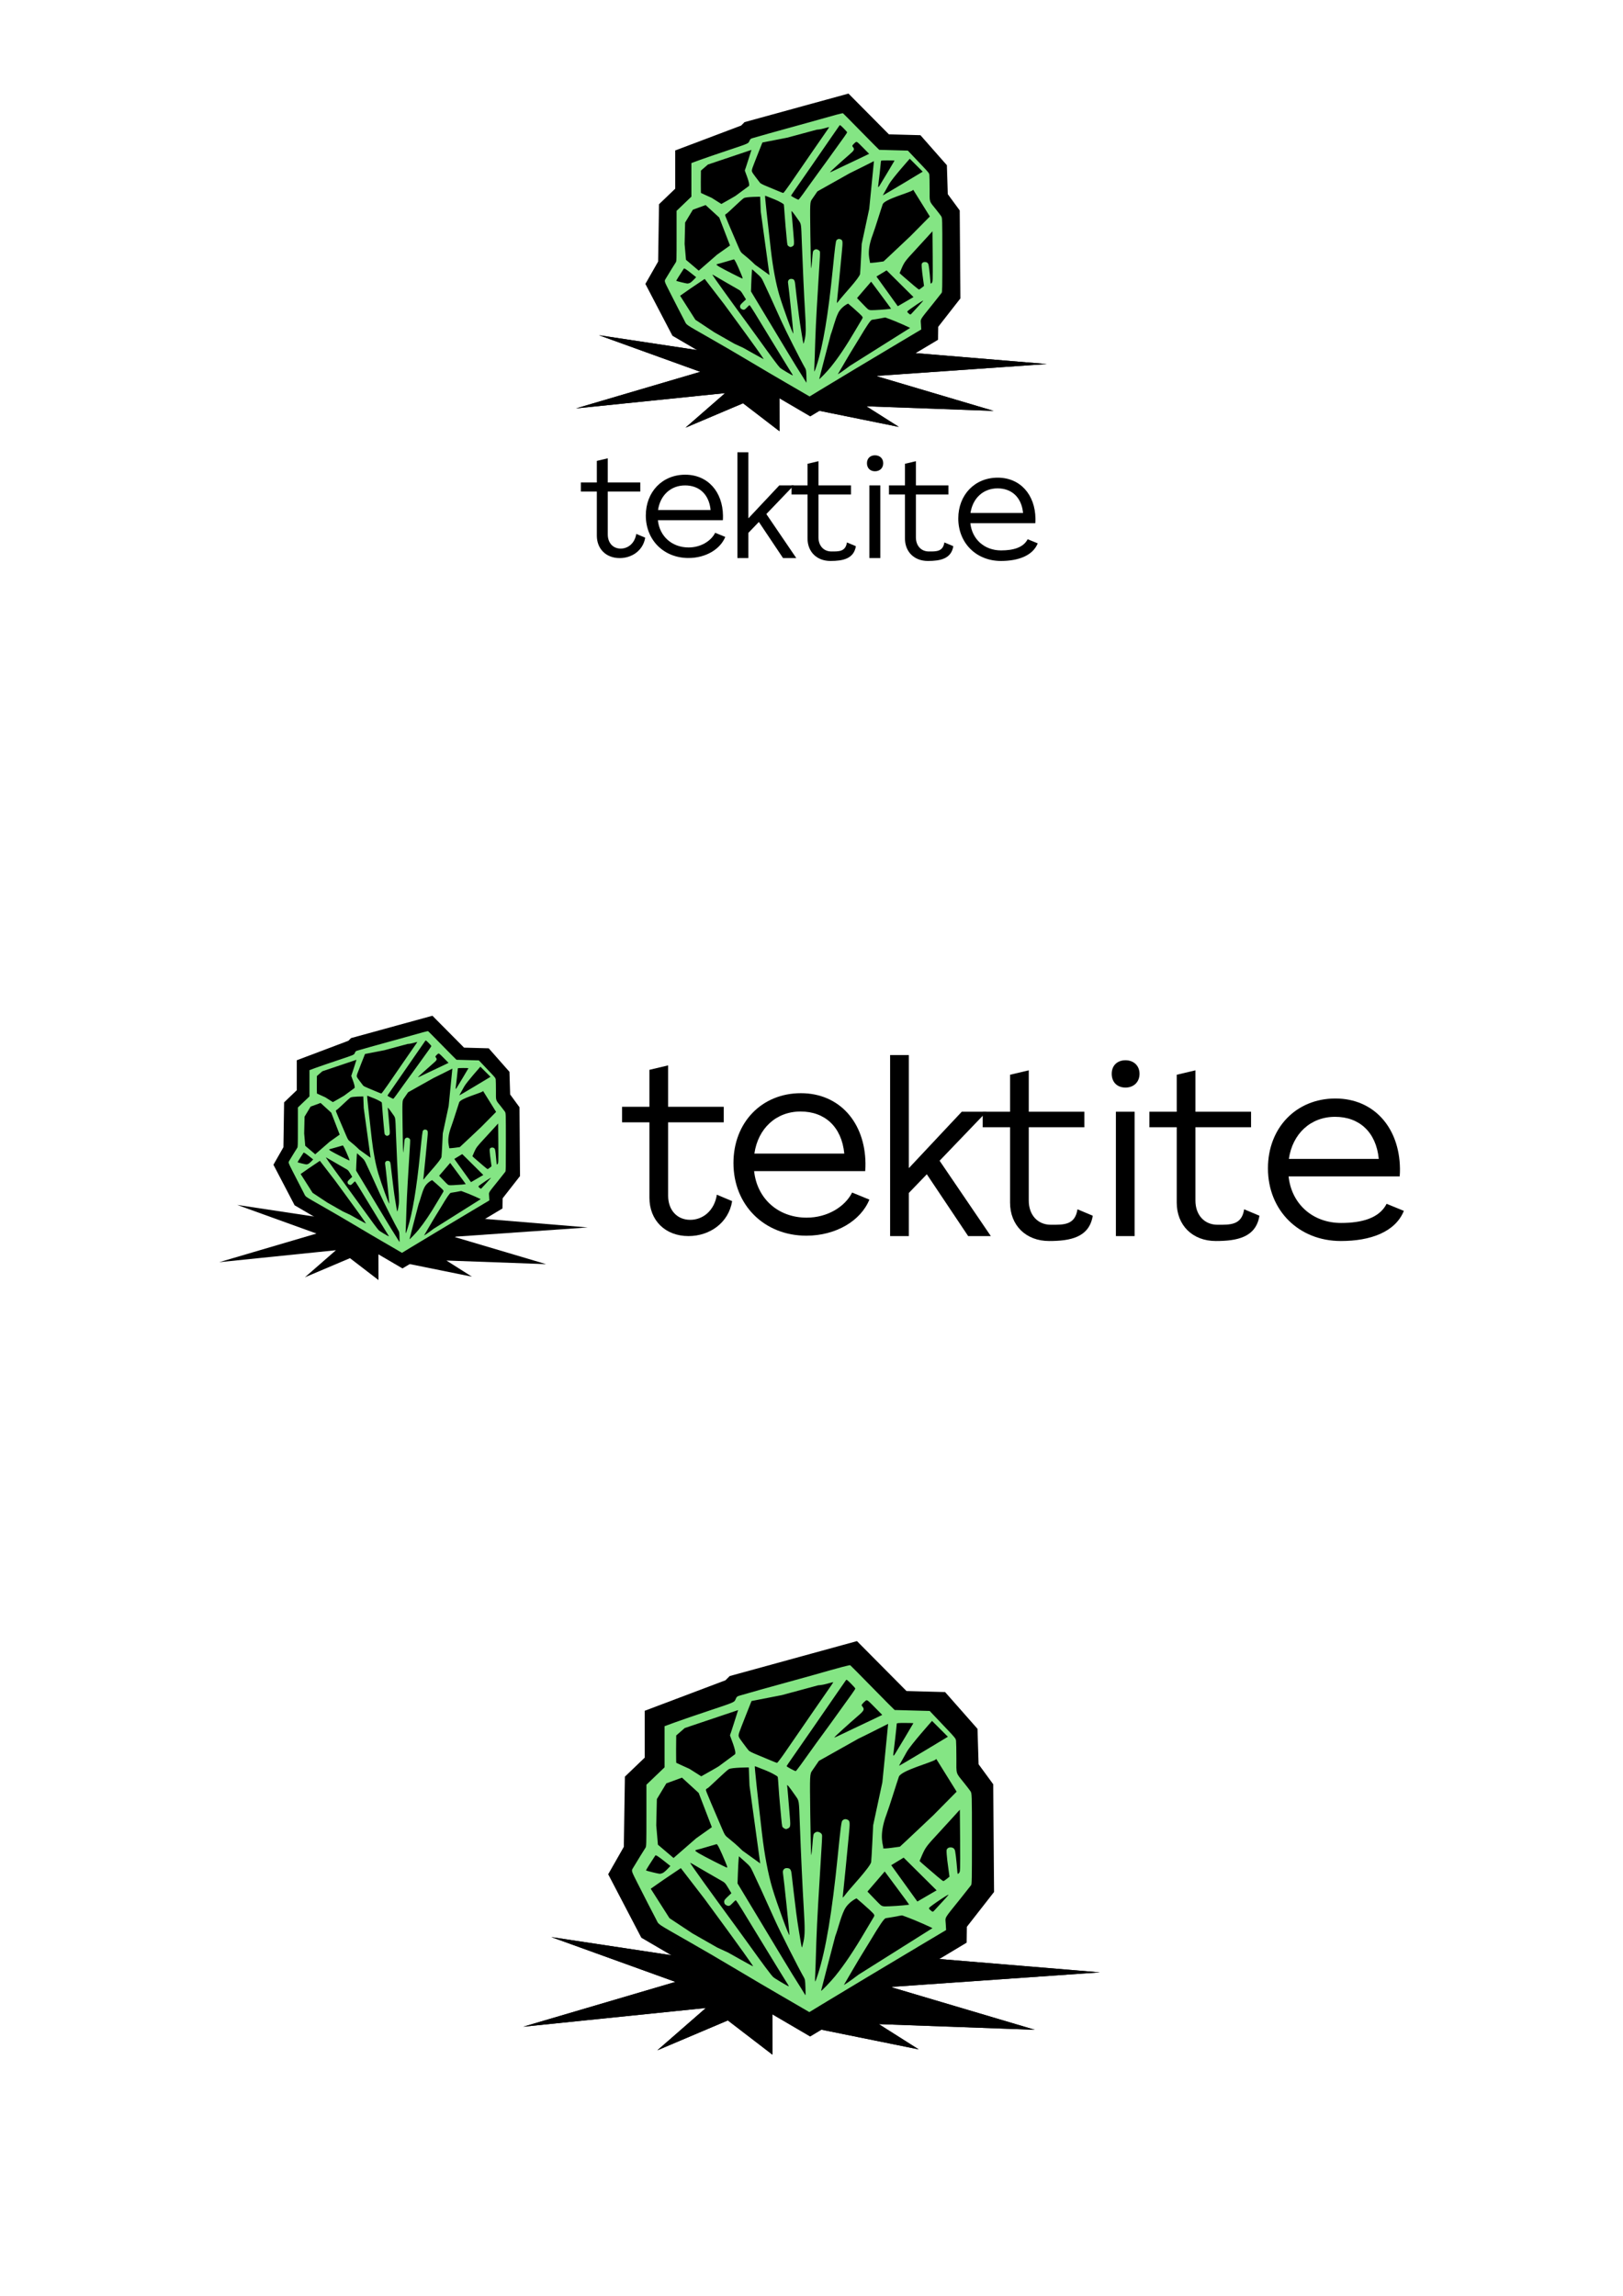<?xml version="1.0" encoding="UTF-8" standalone="no"?>
<!-- Created with Inkscape (http://www.inkscape.org/) -->

<svg
   width="210mm"
   height="297mm"
   viewBox="0 0 210 297"
   version="1.1"
   id="svg1"
   inkscape:version="1.3 (0e150ed6c4, 2023-07-21)"
   sodipodi:docname="tektite-logo-inkscape.svg"
   xmlns:inkscape="http://www.inkscape.org/namespaces/inkscape"
   xmlns:sodipodi="http://sodipodi.sourceforge.net/DTD/sodipodi-0.dtd"
   xmlns="http://www.w3.org/2000/svg"
   xmlns:svg="http://www.w3.org/2000/svg">
  <sodipodi:namedview
     id="namedview1"
     pagecolor="#ffffff"
     bordercolor="#000000"
     borderopacity="0.25"
     inkscape:showpageshadow="2"
     inkscape:pageopacity="0.0"
     inkscape:pagecheckerboard="0"
     inkscape:deskcolor="#d1d1d1"
     inkscape:document-units="mm"
     inkscape:zoom="0.99999999"
     inkscape:cx="327"
     inkscape:cy="747.00001"
     inkscape:window-width="3834"
     inkscape:window-height="2081"
     inkscape:window-x="2560"
     inkscape:window-y="76"
     inkscape:window-maximized="1"
     inkscape:current-layer="layer1"
     inkscape:export-bgcolor="#ffffff00" />
  <defs
     id="defs1">
    <inkscape:path-effect
       effect="fillet_chamfer"
       id="path-effect131"
       is_visible="true"
       lpeversion="1"
       nodesatellites_param="F,0,0,1,0,7,0,1 @ F,0,0,1,0,7,0,1 @ F,0,0,1,0,7,0,1 @ F,0,0,1,0,7,0,1 @ F,0,0,1,0,7,0,1 @ F,0,0,1,0,7,0,1"
       radius="7"
       unit="px"
       method="auto"
       mode="F"
       chamfer_steps="1"
       flexible="false"
       use_knot_distance="true"
       apply_no_radius="true"
       apply_with_radius="true"
       only_selected="false"
       hide_knots="false" />
    <inkscape:path-effect
       effect="fillet_chamfer"
       id="path-effect86"
       is_visible="true"
       lpeversion="1"
       nodesatellites_param="F,0,0,1,0,7,0,1 @ F,0,0,1,0,7,0,1 @ F,0,0,1,0,7,0,1 @ F,0,0,1,0,7,0,1 @ F,0,0,1,0,7,0,1 @ F,0,0,1,0,7,0,1"
       radius="7"
       unit="px"
       method="auto"
       mode="F"
       chamfer_steps="1"
       flexible="false"
       use_knot_distance="true"
       apply_no_radius="true"
       apply_with_radius="true"
       only_selected="false"
       hide_knots="false" />
    <inkscape:path-effect
       effect="fillet_chamfer"
       id="path-effect63"
       is_visible="true"
       lpeversion="1"
       nodesatellites_param="F,0,0,1,0,7,0,1 @ F,0,0,1,0,7,0,1 @ F,0,0,1,0,7,0,1 @ F,0,0,1,0,7,0,1 @ F,0,0,1,0,7,0,1 @ F,0,0,1,0,7,0,1"
       radius="7"
       unit="px"
       method="auto"
       mode="F"
       chamfer_steps="1"
       flexible="false"
       use_knot_distance="true"
       apply_no_radius="true"
       apply_with_radius="true"
       only_selected="false"
       hide_knots="false" />
    <inkscape:path-effect
       effect="fillet_chamfer"
       id="path-effect379"
       is_visible="true"
       lpeversion="1"
       nodesatellites_param="F,0,0,1,0,7,0,1 @ F,0,0,1,0,7,0,1 @ F,0,0,1,0,7,0,1 @ F,0,0,1,0,7,0,1 @ F,0,0,1,0,7,0,1 @ F,0,0,1,0,7,0,1"
       radius="7"
       unit="px"
       method="auto"
       mode="F"
       chamfer_steps="1"
       flexible="false"
       use_knot_distance="true"
       apply_no_radius="true"
       apply_with_radius="true"
       only_selected="false"
       hide_knots="false" />
    <inkscape:path-effect
       effect="fillet_chamfer"
       id="path-effect218"
       is_visible="true"
       lpeversion="1"
       nodesatellites_param="F,0,0,1,0,7,0,1 @ F,0,0,1,0,7,0,1 @ F,0,0,1,0,7,0,1 @ F,0,0,1,0,7,0,1 @ F,0,0,1,0,7,0,1 @ F,0,0,1,0,7,0,1"
       radius="7"
       unit="px"
       method="auto"
       mode="F"
       chamfer_steps="1"
       flexible="false"
       use_knot_distance="true"
       apply_no_radius="true"
       apply_with_radius="true"
       only_selected="false"
       hide_knots="false" />
  </defs>
  <g
     inkscape:label="Layer 1"
     inkscape:groupmode="layer"
     id="layer1">
    <g
       id="g353"
       inkscape:label="simple-v-spikes"
       style="display:none">
      <path
         style="fill:#000000;fill-opacity:1;fill-rule:evenodd;stroke:none;stroke-width:0.889;stroke-linecap:round;stroke-dasharray:none;stroke-opacity:1"
         d="m 61.94,25.802 5.581,1.864 -4.418,-3.006"
         id="path319"
         sodipodi:nodetypes="ccc" />
      <path
         style="fill:#000000;fill-opacity:1;fill-rule:evenodd;stroke:none;stroke-width:0.889;stroke-linecap:round;stroke-dasharray:none;stroke-opacity:1"
         d="m 62.611,19.182 6.5,-0.182 -6.492,1.115"
         id="path320" />
      <path
         style="fill:#000000;fill-opacity:1;fill-rule:evenodd;stroke:none;stroke-width:0.889;stroke-linecap:round;stroke-dasharray:none;stroke-opacity:1"
         d="M 55.401,9.561 59.727,4.724 56.899,10.533"
         id="path321"
         sodipodi:nodetypes="ccc" />
      <path
         style="fill:#000000;fill-opacity:1;fill-rule:evenodd;stroke:none;stroke-width:0.889;stroke-linecap:round;stroke-dasharray:none;stroke-opacity:1"
         d="M 60.69,11.39 65.751,8.923 60.688,12.489"
         id="path322"
         sodipodi:nodetypes="ccc" />
      <path
         style="fill:#000000;fill-opacity:1;fill-rule:evenodd;stroke:none;stroke-width:0.889;stroke-linecap:round;stroke-dasharray:none;stroke-opacity:1"
         d="M 49.542,9.174 48.855,2.379 50.671,8.864"
         id="path324" />
      <path
         style="fill:#000000;fill-opacity:1;fill-rule:evenodd;stroke:none;stroke-width:0.889;stroke-linecap:round;stroke-dasharray:none;stroke-opacity:1"
         d="m 42.019,11.814 -6.276,-3.184 5.575,4.452"
         id="path325"
         sodipodi:nodetypes="ccc" />
      <path
         style="fill:#000000;fill-opacity:1;fill-rule:evenodd;stroke:none;stroke-width:0.889;stroke-linecap:round;stroke-dasharray:none;stroke-opacity:1"
         d="m 39.807,20.793 -5.724,-0.415 5.255,1.976"
         id="path326"
         sodipodi:nodetypes="ccc" />
      <path
         style="fill:#000000;fill-opacity:1;fill-rule:evenodd;stroke:none;stroke-width:0.889;stroke-linecap:round;stroke-dasharray:none;stroke-opacity:1"
         d="m 55.704,30.149 3.969,3.005 -3.27,-3.581"
         id="path327" />
      <path
         style="fill:#000000;fill-opacity:1;fill-rule:evenodd;stroke:none;stroke-width:0.889;stroke-linecap:round;stroke-dasharray:none;stroke-opacity:1"
         d="m 59.364,28.62 2.258,1.685 -1.611,-2.255"
         id="path328"
         sodipodi:nodetypes="ccc" />
      <path
         style="fill:#000000;fill-opacity:1;fill-rule:evenodd;stroke:none;stroke-width:0.889;stroke-linecap:round;stroke-dasharray:none;stroke-opacity:1"
         d="m 41.362,26.489 -2.948,3.047 4.493,-2.088"
         id="path329"
         sodipodi:nodetypes="ccc" />
      <path
         style="fill:#000000;fill-opacity:1;fill-rule:evenodd;stroke:none;stroke-width:0.889;stroke-linecap:round;stroke-dasharray:none;stroke-opacity:1"
         d="m 45.768,28.633 -1.874,4.143 3.171,-3.129"
         id="path330"
         sodipodi:nodetypes="ccc" />
    </g>
    <g
       id="g11"
       transform="matrix(1.543,0,0,1.543,25.055,2.023)">
      <g
         id="g3">
        <g
           fill="#000000"
           fill-opacity="1"
           id="g334"
           transform="matrix(0.131,0,0,0.131,-7.495,11.118)"
           style="display:inline"
           inkscape:label="E">
          <g
             transform="translate(370.458,109.618)"
             id="g333">
            <g
               id="g332">
              <path
                 d="m 3.49,152.628 c 11.064,0 20.354,-5.574 23.572,-13.503 L 20.609,136.488 c -2.737,5.375 -9.289,9.389 -17.02,9.389 -10.666,0 -18.579,-7.133 -19.657,-17.418 h 41.57 c 0.1,-0.979 0.1,-2.04 0.1,-2.936 -0.199,-15.245 -9.688,-26.209 -24.169,-26.209 -14.664,0 -25.231,10.965 -25.231,26.126 0,15.742 11.545,27.188 27.288,27.188 z M -15.968,121.907 c 1.36,-9.389 8.112,-15.742 17.302,-15.742 9.007,0 15.361,5.673 16.339,15.742 z m 0,0"
                 id="path332"
                 style="stroke-width:1.062" />
            </g>
          </g>
        </g>
        <g
           fill="#000000"
           fill-opacity="1"
           id="g337"
           transform="matrix(0.131,0,0,0.131,-10.463,31.119)">
          <g
             transform="translate(423.345,109.618)"
             id="g336">
            <g
               id="g335">
              <path
                 d="m 4.609,0 h 7 v -16.125 l 6.734,-7 L 33.812,0 h 8.484 L 23.125,-28.188 40.719,-46.531 h -9.297 l -19.719,21.016 h -0.094 V -67.719 h -7 z m 0,0"
                 id="path334" />
            </g>
          </g>
        </g>
        <g
           fill="#000000"
           fill-opacity="1"
           id="g340"
           transform="matrix(0.131,0,0,0.131,-28.528,30.878)">
          <g
             transform="translate(465.635,109.618)"
             id="g339">
            <g
               id="g338">
              <path
                 d="m 24.875,1.844 c 7.922,0 15.016,-4.969 16.312,-13.078 l -5.719,-2.406 c -0.922,6 -5.25,9.406 -9.953,9.406 -5.062,0 -8.281,-3.781 -8.281,-9.031 V -40.719 h 20.812 v -5.812 h -20.812 v -15.484 l -7,1.656 V -46.531 H 0 v 5.812 h 10.234 v 28.188 c 0,8.484 5.891,14.375 14.641,14.375 z m 0,0"
                 id="path337" />
            </g>
          </g>
        </g>
        <g
           fill="#000000"
           fill-opacity="1"
           id="g343"
           transform="matrix(0.131,0,0,0.131,-10.463,31.119)"
           style="display:inline">
          <g
             transform="translate(507.189,109.618)"
             id="g342">
            <g
               id="g341">
              <path
                 d="m 8.844,-55.562 c 3.047,0 5.25,-2.031 5.25,-5.156 0,-3.047 -2.203,-5.062 -5.25,-5.062 -3.125,0 -5.156,2.016 -5.156,5.062 0,3.125 2.031,5.156 5.156,5.156 z M 5.25,0 h 7 v -46.531 h -7 z m 0,0"
                 id="path340" />
            </g>
          </g>
        </g>
        <g
           fill="#000000"
           fill-opacity="1"
           id="g346"
           transform="matrix(0.131,0,0,0.131,-10.463,31.119)"
           style="display:inline">
          <g
             transform="translate(524.971,109.618)"
             id="g345">
            <g
               id="g344">
              <path
                 d="m 24.875,1.844 c 7.922,0 15.01,-1.349 16.307,-9.459 l -5.719,-2.406 c -0.922,6 -5.244,5.787 -9.947,5.787 -5.062,0 -8.281,-3.781 -8.281,-9.031 V -40.719 h 20.812 v -5.812 h -20.812 v -15.484 l -7,1.656 V -46.531 H 0 v 5.812 h 10.234 v 28.188 c 0,8.484 5.891,14.375 14.641,14.375 z"
                 id="path343"
                 sodipodi:nodetypes="sccssccccccccccss" />
              <path
                 d="m -37.495,1.844 c 7.922,0 15.01,-1.349 16.307,-9.459 l -5.719,-2.406 c -0.922,6 -5.244,5.787 -9.947,5.787 -5.062,0 -8.281,-3.781 -8.281,-9.031 V -40.719 h 20.812 v -5.812 h -20.812 v -15.484 l -7,1.656 v 13.828 h -10.234 v 5.812 h 10.234 v 28.188 c 0,8.484 5.891,14.375 14.641,14.375 z"
                 id="path344"
                 sodipodi:nodetypes="sccssccccccccccss"
                 style="display:inline" />
            </g>
          </g>
        </g>
        <g
           fill="#000000"
           fill-opacity="1"
           id="g349"
           transform="matrix(0.131,0,0,0.131,-10.463,31.119)">
          <g
             transform="translate(566.525,109.618)"
             id="g348"
             style="display:inline">
            <g
               id="g347">
              <path
                 d="m 30.1,1.844 c 11.064,0 20.354,-3.346 23.572,-11.275 l -6.453,-2.638 c -2.737,5.375 -9.289,7.161 -17.02,7.161 -10.666,0 -18.579,-7.133 -19.657,-17.418 h 41.57 c 0.1,-0.979 0.1,-2.04 0.1,-2.936 -0.199,-15.245 -9.688,-26.209 -24.169,-26.209 -14.664,0 -25.231,10.965 -25.231,26.126 0,15.742 11.545,27.188 27.288,27.188 z M 10.642,-28.878 c 1.36,-9.389 8.112,-15.742 17.302,-15.742 9.007,0 15.361,5.673 16.339,15.742 z"
                 id="path346"
                 sodipodi:nodetypes="sccscccssscscc"
                 style="stroke-width:1.062" />
            </g>
          </g>
        </g>
      </g>
      <g
         id="g412">
        <path
           style="fill:#000000;fill-opacity:1;fill-rule:evenodd;stroke:#000000;stroke-width:0.92;stroke-linecap:round;stroke-dasharray:none;stroke-opacity:1"
           d="m 54.775,7.05 3.33,3.357 2.628,0.071 1.977,2.243 0.074,2.402 0.998,1.363 0.055,7.064 -1.857,2.378 -0.015,0.985 -10.261,6.154 -11.208,-6.559 -2.091,-4.004 1.004,-1.761 0.073,-4.732 1.361,-1.304 V 11.622 L 46.166,9.612 46.438,9.339 Z"
           id="path323"
           sodipodi:nodetypes="ccccccccccccccccccc" />
        <path
           style="fill:#84e584;fill-opacity:1;stroke:none;stroke-width:0.035;stroke-dasharray:none;stroke-opacity:1"
           d="M 51.194,31.663 C 50.942,31.516 50.305,31.145 49.778,30.84 48.634,30.176 47.924,29.758 46.549,28.94 45.299,28.197 44.521,27.743 43.355,27.077 c -2.259,-1.291 -1.984,-1.103 -2.197,-1.506 -0.253,-0.478 -0.734,-1.414 -1.261,-2.454 -0.433,-0.855 -0.433,-0.855 -0.329,-1.029 0.216,-0.364 0.801,-1.314 0.864,-1.404 0.063,-0.089 0.066,-0.201 0.066,-2.206 v -2.112 l 0.621,-0.595 0.621,-0.595 V 13.768 12.36 l 0.701,-0.257 c 0.385,-0.142 1.459,-0.51 2.387,-0.819 1.686,-0.561 1.686,-0.561 1.77,-0.758 0.077,-0.179 0.1,-0.201 0.248,-0.249 0.235,-0.076 2.549,-0.724 3.428,-0.961 0.41,-0.11 1.136,-0.312 1.615,-0.448 1.954,-0.556 2.523,-0.707 2.565,-0.68 0.024,0.015 0.713,0.711 1.531,1.545 0.818,0.834 1.496,1.518 1.508,1.518 0.011,6.56e-4 0.556,0.016 1.21,0.033 l 1.189,0.032 0.319,0.337 c 0.176,0.185 0.577,0.608 0.891,0.939 0.537,0.566 0.573,0.612 0.594,0.77 0.012,0.092 0.023,0.626 0.023,1.186 0,1.157 -0.064,0.957 0.556,1.73 0.159,0.198 0.339,0.433 0.399,0.52 0.11,0.16 0.11,0.16 0.11,3.259 0,2.852 -0.005,3.107 -0.06,3.187 -0.033,0.048 -0.372,0.477 -0.754,0.953 -1.135,1.415 -1.007,1.194 -0.979,1.689 l 0.025,0.427 -1.729,1.029 c -2.21,1.316 -5.556,3.323 -6.727,4.035 l -0.908,0.553 z m 0.19,-1.427 C 51.367,29.754 51.357,29.691 51.277,29.553 50.924,28.945 49.643,26.412 49.281,25.604 48.562,24.003 48.041,22.863 47.771,22.304 47.609,21.966 47.582,21.932 47.216,21.606 l -0.384,-0.343 -0.023,0.237 c -0.013,0.13 -0.034,0.548 -0.048,0.929 l -0.025,0.692 1.304,2.165 c 0.717,1.191 1.515,2.516 1.774,2.945 0.496,0.825 0.897,1.475 1.267,2.054 0.123,0.193 0.238,0.38 0.256,0.417 0.018,0.037 0.04,0.067 0.049,0.067 0.01,0 0.009,-0.239 -0.002,-0.531 z m 2.048,-0.782 c 0.641,-0.793 1.268,-1.728 2.057,-3.07 0.23,-0.39 0.472,-0.798 0.538,-0.905 0.12,-0.195 0.12,-0.195 -0.222,-0.523 -0.189,-0.181 -0.912,-0.814 -0.923,-0.813 -0.011,0.001 -0.572,0.257 -0.835,0.796 -0.263,0.539 -0.432,1.313 -0.618,1.789 -0.322,1.235 -0.971,3.712 -0.971,3.739 0,0.061 0.669,-0.635 0.975,-1.013 z m -3.231,0.612 c -0.035,-0.054 -0.167,-0.265 -0.293,-0.47 -0.126,-0.205 -0.376,-0.612 -0.557,-0.905 -0.181,-0.293 -0.679,-1.107 -1.107,-1.81 -0.428,-0.703 -0.961,-1.576 -1.184,-1.942 -0.223,-0.365 -0.423,-0.665 -0.444,-0.665 -0.022,-0.001 -0.119,0.086 -0.218,0.194 -0.191,0.208 -0.262,0.232 -0.433,0.143 -0.111,-0.057 -0.144,-0.119 -0.144,-0.261 0,-0.071 0.061,-0.152 0.248,-0.327 l 0.248,-0.232 -0.217,-0.358 c -0.21,-0.346 -0.227,-0.364 -0.487,-0.509 -0.291,-0.163 -1.687,-0.971 -1.968,-1.14 -0.094,-0.057 -0.16,-0.082 -0.145,-0.057 0.143,0.248 1.299,1.858 3.153,4.388 0.252,0.344 0.613,0.841 0.801,1.105 0.992,1.386 1.584,2.18 1.726,2.313 0.096,0.09 0.99,0.623 1.055,0.629 0.017,0.002 0.002,-0.041 -0.033,-0.095 z m 2.041,-0.731 c 0.535,-1.657 0.968,-4.238 1.35,-8.043 0.191,-1.906 0.253,-2.394 0.314,-2.462 0.097,-0.108 0.209,-0.134 0.34,-0.079 0.193,0.081 0.2,0.151 0.107,1.106 -0.046,0.467 -0.14,1.445 -0.21,2.174 -0.07,0.728 -0.148,1.491 -0.172,1.695 -0.025,0.204 -0.036,0.369 -0.025,0.368 0.011,-0.001 0.135,-0.152 0.276,-0.336 0.253,-0.33 1.61,-1.774 1.662,-2.1 0.029,-0.181 0.138,-2.521 0.138,-2.521 l 0.63,-2.938 0.395,-4 c 0,0 -1.723,0.872 -2.047,1.022 l -2.694,1.514 c -0.148,0.22 -0.35,0.513 -0.448,0.651 -0.178,0.252 -0.178,0.252 -0.142,2.997 0.02,1.51 0.049,2.767 0.063,2.794 0.015,0.026 0.053,-0.284 0.085,-0.691 0.057,-0.716 0.061,-0.741 0.15,-0.818 0.05,-0.044 0.131,-0.08 0.18,-0.08 0.137,0 0.294,0.098 0.32,0.199 0.025,0.101 0.025,0.113 -0.146,2.871 -0.179,2.887 -0.222,3.788 -0.284,5.944 -0.011,0.381 -0.028,0.82 -0.038,0.975 -0.011,0.176 -0.005,0.27 0.016,0.248 0.018,-0.019 0.099,-0.24 0.18,-0.491 z m -5.169,-1.591 c -0.408,-0.572 -1.043,-1.448 -1.411,-1.946 -0.368,-0.498 -1.183,-1.615 -1.183,-1.615 l -1.624,-2.108 -1.175,0.792 -0.886,0.618 1.283,2.015 1.568,1.039 1.707,0.973 0.741,0.342 c 0,0 1.692,0.959 1.712,0.941 0.007,-0.006 -0.322,-0.479 -0.73,-1.052 z M 60.081,26.182 c 0,0 -0.906,-0.454 -2.053,-0.865 -0.065,-0.023 -0.332,0.055 -0.586,0.094 -0.254,0.039 -0.506,0.08 -0.561,0.091 -0.114,0.024 -0.394,0.433 -1.088,1.593 -0.222,0.371 -0.449,0.741 -0.504,0.823 -0.154,0.228 -1.273,2.155 -1.273,2.155 0.321,-0.18 0.997,-0.702 0.997,-0.702 z m -8.828,0.922 c 0.099,-0.468 0.101,-0.891 0.016,-2.298 -0.083,-1.35 -0.194,-3.742 -0.265,-5.678 -0.066,-1.791 -0.041,-1.629 -0.313,-2.022 -0.457,-0.659 -0.593,-0.818 -0.556,-0.649 0.008,0.034 0.029,0.262 0.048,0.506 0.019,0.244 0.068,0.833 0.11,1.31 0.084,0.958 0.081,0.995 -0.119,1.09 -0.11,0.052 -0.128,0.052 -0.233,-0.002 -0.063,-0.032 -0.127,-0.094 -0.143,-0.137 -0.016,-0.043 -0.049,-0.31 -0.072,-0.593 -0.024,-0.283 -0.066,-0.738 -0.093,-1.011 -0.027,-0.273 -0.066,-0.768 -0.087,-1.1 -0.021,-0.332 -0.045,-0.637 -0.054,-0.678 -0.011,-0.051 -0.149,-0.123 -0.232,-0.172 -0.346,-0.201 -0.726,-0.336 -1.098,-0.484 -0.08,-0.032 -0.236,-0.093 -0.242,-0.087 -0.024,0.024 0.179,1.929 0.492,4.614 0.168,1.442 0.419,2.768 0.704,3.726 0.322,1.079 1.165,3.383 1.172,3.202 0.006,-0.152 -0.381,-3.847 -0.445,-4.246 -0.028,-0.177 0.085,-0.323 0.252,-0.323 0.251,0 0.315,0.091 0.353,0.497 0.014,0.146 0.071,0.641 0.127,1.1 0.056,0.459 0.136,1.113 0.178,1.455 0.042,0.342 0.123,0.893 0.18,1.224 0.057,0.332 0.123,0.727 0.146,0.878 0.023,0.151 0.053,0.275 0.066,0.275 0.013,0 0.061,-0.18 0.107,-0.399 z m 9.485,-2.703 c 0.198,-0.213 0.381,-0.418 0.408,-0.456 0.046,-0.065 0.044,-0.066 -0.036,-0.024 -0.169,0.09 -0.68,0.429 -0.996,0.661 -0.324,0.238 -0.324,0.238 -0.167,0.373 0.156,0.136 0.156,0.136 0.294,-0.016 0.076,-0.083 0.299,-0.326 0.497,-0.539 z m -2.69,0.225 c 0.233,-0.022 0.43,-0.046 0.437,-0.053 0.011,-0.01 -1.672,-2.268 -1.672,-2.268 l -1.183,1.374 c 0,0 0.445,0.467 0.722,0.749 0.275,0.28 0.275,0.28 0.774,0.259 0.274,-0.011 0.69,-0.038 0.923,-0.061 z m 3.009,-1.814 c 0.1,-0.082 0.185,-0.15 0.189,-0.151 0.004,-0.001 -0.032,-0.266 -0.08,-0.587 -0.048,-0.322 -0.097,-0.738 -0.109,-0.926 -0.021,-0.317 -0.017,-0.346 0.053,-0.417 0.051,-0.051 0.119,-0.076 0.209,-0.075 0.146,0.001 0.224,0.046 0.288,0.167 0.04,0.075 0.111,0.66 0.167,1.37 0.025,0.314 0.025,0.314 0.118,0.221 0.093,-0.093 0.093,-0.093 0.082,-2.212 -0.006,-1.166 -0.014,-2.121 -0.018,-2.123 -0.003,-0.002 -0.201,0.213 -0.438,0.479 -0.238,0.266 -0.707,0.778 -1.043,1.139 -0.783,0.842 -0.873,0.962 -1.093,1.46 -0.1,0.227 -0.183,0.421 -0.183,0.43 0,0.009 0.196,0.185 0.435,0.39 0.239,0.205 0.594,0.51 0.79,0.678 0.195,0.168 0.377,0.306 0.403,0.306 0.027,1.57e-4 0.13,-0.067 0.231,-0.149 z m -0.693,0.783 -2.256,-2.239 -0.85,0.518 1.789,2.487 z M 41.617,22.408 c 0.065,-0.031 0.209,-0.151 0.32,-0.268 l 0.202,-0.212 -0.403,-0.32 c -0.438,-0.348 -0.595,-0.447 -0.63,-0.396 -0.271,0.406 -0.649,1.009 -0.638,1.02 0.028,0.028 0.831,0.225 0.93,0.229 0.056,0.002 0.154,-0.022 0.219,-0.053 z m 4.304,-0.716 c -0.374,-0.898 -0.558,-1.269 -0.622,-1.257 -0.035,0.006 -0.318,0.089 -0.631,0.183 -0.312,0.094 -0.628,0.183 -0.702,0.197 -0.076,0.014 -0.129,0.043 -0.122,0.065 0.007,0.022 0.108,0.098 0.223,0.168 0.317,0.193 1.883,0.99 1.944,0.99 0.042,0 0.022,-0.077 -0.091,-0.346 z m 2.367,0.059 -0.733,-5.332 -0.048,-1.236 c 0,0 -1.172,0.001 -1.365,0.115 -0.193,0.114 -1.337,1.236 -1.429,1.288 -0.168,0.096 -0.168,0.096 -0.085,0.316 0.075,0.199 0.374,0.905 1.023,2.414 0.226,0.525 0.226,0.525 0.526,0.762 0.487,0.384 0.899,0.8 0.899,0.8 z m 11.87,-3.314 1.578,-1.596 -1.396,-2.243 c -0.056,-0.09 0.101,-0.059 -0.053,0.052 -0.28,0.203 -2.353,0.743 -2.505,1.169 -0.15,0.421 -0.636,2.016 -0.842,2.564 -0.595,1.58 -0.171,2.176 -0.235,2.32 -0.042,0.095 1.147,-0.104 1.147,-0.096 0,0.013 2.307,-2.169 2.307,-2.169 z m -16.258,1.599 1.078,-0.764 -0.902,-2.345 -1.143,-1.045 -1.07,0.391 -0.649,1.076 -0.042,1.796 0.114,1.326 1.071,0.91 1.543,-1.345 z m 7.163,-5.033 c 0.174,-0.239 0.498,-0.69 0.719,-1.003 0.221,-0.312 0.539,-0.752 0.707,-0.976 0.168,-0.225 0.457,-0.621 0.642,-0.881 0.185,-0.26 0.45,-0.627 0.587,-0.816 0.793,-1.09 1.081,-1.501 1.081,-1.542 0,-0.025 -0.133,-0.178 -0.296,-0.34 -0.269,-0.267 -0.3,-0.289 -0.345,-0.234 -0.027,0.033 -0.305,0.433 -0.618,0.889 -0.777,1.133 -2.61,3.783 -3.06,4.424 -0.203,0.289 -0.375,0.544 -0.383,0.568 -0.012,0.035 0.531,0.331 0.626,0.342 0.012,0.002 0.166,-0.193 0.34,-0.432 z m -4.497,-0.723 c 0.125,-0.165 -0.364,-1.279 -0.346,-1.303 0.025,-0.032 0.556,-1.72 0.556,-1.72 l -3.651,1.228 -0.586,0.508 -0.009,0.926 c 0,0 1.1e-4,0.935 0.012,0.947 0.012,0.012 0.902,0.412 0.902,0.412 l 0.808,0.512 c 0,0 1.171,-0.655 1.198,-0.686 z m 14.571,-1.198 -1.085,-1.084 c 0,0 -1.448,1.624 -1.728,2.116 -0.28,0.492 -0.519,0.92 -0.531,0.95 -0.02,0.053 3.344,-1.982 3.344,-1.982 z m -11.1,0.998 c 0.299,-0.434 0.797,-1.157 1.107,-1.606 0.31,-0.449 0.705,-1.022 0.876,-1.273 0.172,-0.251 0.531,-0.77 0.799,-1.152 0.268,-0.382 0.482,-0.699 0.477,-0.705 -0.005,-0.005 -0.208,0.046 -0.451,0.115 -0.329,0.094 -0.589,0.102 -0.589,0.102 l -2.485,0.671 -2.077,0.405 c 0,0 -0.795,1.996 -0.839,2.147 -0.08,0.275 -0.08,0.275 0.241,0.71 0.176,0.239 0.357,0.476 0.402,0.527 0.052,0.059 0.267,0.167 0.596,0.3 0.283,0.114 0.69,0.284 0.905,0.377 0.215,0.093 0.414,0.17 0.444,0.17 0.03,1.73e-4 0.291,-0.345 0.597,-0.789 z m 7.469,0.195 c 0.165,-0.26 1.267,-2.102 1.267,-2.119 0,-0.011 -0.255,-0.019 -0.568,-0.019 -0.465,0 -0.568,0.009 -0.568,0.05 0,0.088 -0.213,1.986 -0.234,2.088 -0.011,0.054 -0.007,0.098 0.01,0.098 0.017,0 0.058,-0.044 0.092,-0.098 z m -2.778,-1.775 c 0.459,-0.215 1.077,-0.508 1.375,-0.652 l 0.541,-0.261 -0.519,-0.526 c -0.519,-0.526 -0.519,-0.526 -0.645,-0.424 -0.069,0.056 -0.157,0.144 -0.195,0.195 -0.069,0.092 -0.069,0.093 0.006,0.189 0.152,0.193 0.111,0.274 -0.34,0.66 -0.528,0.453 -1.551,1.381 -1.584,1.438 -0.016,0.028 0.096,-0.012 0.248,-0.089 0.153,-0.077 0.653,-0.315 1.112,-0.53 z"
           id="path331"
           sodipodi:nodetypes="cccccscsscccccccccsssscccccccccccccccccccccccccccccccccccccccccccccccccccccccccccccccccccccccccccccccccccccccccccccccccccccccccccccccccccccccccccccccccccccccccccccccccccccccccccccccccccccccccccccccccccccccccccccsccccccccccccccccccccccccccccccccccccccccccccccccsscccccccccccccccccccccccccccscccccccccccccccccccccccccccccc" />
        <g
           id="g354"
           style="display:inline"
           inkscape:label="simple-v-ground-bang">
          <path
             style="display:inline;fill:#000000;fill-opacity:1;fill-rule:evenodd;stroke:none;stroke-width:1.436;stroke-linecap:round;stroke-opacity:1"
             d="m 60.336,28.278 11.203,0.931 -14.335,0.999 9.881,2.931 -10.677,-0.387 2.731,1.73 -6.922,-1.403 6.474,-4.946 z"
             id="path353"
             sodipodi:nodetypes="ccccccccc" />
          <path
             style="display:inline;fill:#000000;fill-opacity:1;fill-rule:evenodd;stroke:none;stroke-width:1.436;stroke-linecap:round;stroke-opacity:1"
             d="m 43.334,28.207 -9.344,-1.412 8.494,3.067 -10.416,3.067 12.501,-1.281 -3.322,2.897 4.826,-2.046 3.055,2.345 -0.008,-2.961"
             id="path354" />
        </g>
        <g
           id="g411"
           style="display:inline"
           inkscape:label="simple-v-ground-bang">
          <path
             style="display:inline;fill:#000000;fill-opacity:1;fill-rule:evenodd;stroke:none;stroke-width:1.436;stroke-linecap:round;stroke-opacity:1"
             d="m 60.336,28.278 11.203,0.931 -14.335,0.999 9.881,2.931 -10.677,-0.387 2.731,1.73 -6.922,-1.403 6.474,-4.946 z"
             id="path410"
             sodipodi:nodetypes="ccccccccc" />
          <path
             style="display:inline;fill:#000000;fill-opacity:1;fill-rule:evenodd;stroke:none;stroke-width:1.436;stroke-linecap:round;stroke-opacity:1"
             d="m 43.334,28.207 -9.344,-1.412 8.494,3.067 -10.416,3.067 12.501,-1.281 -3.322,2.897 4.826,-2.046 3.055,2.345 -0.008,-2.961"
             id="path411" />
        </g>
      </g>
    </g>
    <g
       id="g2"
       transform="matrix(1.673,0,0,1.673,7.599,23.256)">
      <g
         id="g62"
         transform="matrix(0.399,0,0,0.399,-166.26,-55.384)">
        <g
           fill="#000000"
           fill-opacity="1"
           id="g27"
           transform="matrix(0.518,0,0,0.518,367.908,207.601)"
           style="display:inline"
           inkscape:label="E">
          <g
             transform="translate(370.458,109.618)"
             id="g26">
            <g
               id="g25">
              <path
                 d="m 3.49,152.628 c 11.064,0 20.354,-5.574 23.572,-13.503 L 20.609,136.488 c -2.737,5.375 -9.289,9.389 -17.02,9.389 -10.666,0 -18.579,-7.133 -19.657,-17.418 h 41.57 c 0.1,-0.979 0.1,-2.04 0.1,-2.936 -0.199,-15.245 -9.688,-26.209 -24.169,-26.209 -14.664,0 -25.231,10.965 -25.231,26.126 0,15.742 11.545,27.188 27.288,27.188 z M -15.968,121.907 c 1.36,-9.389 8.112,-15.742 17.302,-15.742 9.007,0 15.361,5.673 16.339,15.742 z m 0,0"
                 id="path25"
                 style="stroke-width:1.062" />
            </g>
          </g>
        </g>
        <g
           fill="#000000"
           fill-opacity="1"
           id="g36"
           transform="matrix(0.518,0,0,0.518,356.163,286.737)">
          <g
             transform="translate(423.345,109.618)"
             id="g33">
            <g
               id="g32">
              <path
                 d="m 4.609,0 h 7 v -16.125 l 6.734,-7 L 33.812,0 h 8.484 L 23.125,-28.188 40.719,-46.531 h -9.297 l -19.719,21.016 h -0.094 V -67.719 h -7 z m 0,0"
                 id="path27" />
            </g>
          </g>
        </g>
        <g
           fill="#000000"
           fill-opacity="1"
           id="g52"
           transform="matrix(0.518,0,0,0.518,284.688,285.782)">
          <g
             transform="translate(465.635,109.618)"
             id="g40">
            <g
               id="g38">
              <path
                 d="m 24.875,1.844 c 7.922,0 15.016,-4.969 16.312,-13.078 l -5.719,-2.406 c -0.922,6 -5.25,9.406 -9.953,9.406 -5.062,0 -8.281,-3.781 -8.281,-9.031 V -40.719 h 20.812 v -5.812 h -20.812 v -15.484 l -7,1.656 V -46.531 H 0 v 5.812 h 10.234 v 28.188 c 0,8.484 5.891,14.375 14.641,14.375 z m 0,0"
                 id="path36" />
            </g>
          </g>
        </g>
        <g
           fill="#000000"
           fill-opacity="1"
           id="g55"
           transform="matrix(0.518,0,0,0.518,356.163,286.737)"
           style="display:inline">
          <g
             transform="translate(507.189,109.618)"
             id="g54">
            <g
               id="g53">
              <path
                 d="m 8.844,-55.562 c 3.047,0 5.25,-2.031 5.25,-5.156 0,-3.047 -2.203,-5.062 -5.25,-5.062 -3.125,0 -5.156,2.016 -5.156,5.062 0,3.125 2.031,5.156 5.156,5.156 z M 5.25,0 h 7 v -46.531 h -7 z m 0,0"
                 id="path52" />
            </g>
          </g>
        </g>
        <g
           fill="#000000"
           fill-opacity="1"
           id="g58"
           transform="matrix(0.518,0,0,0.518,356.163,286.737)"
           style="display:inline">
          <g
             transform="translate(524.971,109.618)"
             id="g57">
            <g
               id="g56">
              <path
                 d="m 24.875,1.844 c 7.922,0 15.01,-1.349 16.307,-9.459 l -5.719,-2.406 c -0.922,6 -5.244,5.787 -9.947,5.787 -5.062,0 -8.281,-3.781 -8.281,-9.031 V -40.719 h 20.812 v -5.812 h -20.812 v -15.484 l -7,1.656 V -46.531 H 0 v 5.812 h 10.234 v 28.188 c 0,8.484 5.891,14.375 14.641,14.375 z"
                 id="path55"
                 sodipodi:nodetypes="sccssccccccccccss" />
              <path
                 d="m -37.495,1.844 c 7.922,0 15.01,-1.349 16.307,-9.459 l -5.719,-2.406 c -0.922,6 -5.244,5.787 -9.947,5.787 -5.062,0 -8.281,-3.781 -8.281,-9.031 V -40.719 h 20.812 v -5.812 h -20.812 v -15.484 l -7,1.656 v 13.828 h -10.234 v 5.812 h 10.234 v 28.188 c 0,8.484 5.891,14.375 14.641,14.375 z"
                 id="path56"
                 sodipodi:nodetypes="sccssccccccccccss"
                 style="display:inline" />
            </g>
          </g>
        </g>
        <g
           fill="#000000"
           fill-opacity="1"
           id="g61"
           transform="matrix(0.518,0,0,0.518,356.163,286.737)">
          <g
             transform="translate(566.525,109.618)"
             id="g60"
             style="display:inline">
            <g
               id="g59">
              <path
                 d="m 30.1,1.844 c 11.064,0 20.354,-3.346 23.572,-11.275 l -6.453,-2.638 c -2.737,5.375 -9.289,7.161 -17.02,7.161 -10.666,0 -18.579,-7.133 -19.657,-17.418 h 41.57 c 0.1,-0.979 0.1,-2.04 0.1,-2.936 -0.199,-15.245 -9.688,-26.209 -24.169,-26.209 -14.664,0 -25.231,10.965 -25.231,26.126 0,15.742 11.545,27.188 27.288,27.188 z M 10.642,-28.878 c 1.36,-9.389 8.112,-15.742 17.302,-15.742 9.007,0 15.361,5.673 16.339,15.742 z"
                 id="path58"
                 sodipodi:nodetypes="sccscccssscscc"
                 style="stroke-width:1.062" />
            </g>
          </g>
        </g>
      </g>
      <g
         id="g1"
         transform="translate(-9.145,5.086)">
        <path
           style="fill:#000000;fill-opacity:1;fill-rule:evenodd;stroke:#000000;stroke-width:0.664;stroke-linecap:round;stroke-dasharray:none;stroke-opacity:1"
           d="m 37.947,59.928 2.404,2.423 1.897,0.052 1.428,1.619 0.053,1.734 0.72,0.984 0.039,5.1 -1.341,1.716 -0.011,0.711 -7.407,4.443 -8.091,-4.735 -1.51,-2.89 0.725,-1.271 0.052,-3.416 0.983,-0.941 V 63.228 l 3.843,-1.451 0.197,-0.197 z"
           id="path412"
           sodipodi:nodetypes="ccccccccccccccccccc" />
        <path
           style="fill:#84e584;fill-opacity:1;stroke:none;stroke-width:0.026;stroke-dasharray:none;stroke-opacity:1"
           d="M 35.362,77.696 C 35.18,77.59 34.72,77.322 34.34,77.102 33.514,76.622 33.001,76.321 32.008,75.73 31.106,75.194 30.545,74.866 29.703,74.385 28.072,73.453 28.27,73.589 28.116,73.298 27.934,72.953 27.587,72.277 27.206,71.527 c -0.313,-0.617 -0.313,-0.617 -0.238,-0.743 0.156,-0.263 0.578,-0.949 0.624,-1.014 0.045,-0.065 0.048,-0.145 0.048,-1.593 v -1.525 l 0.448,-0.429 0.448,-0.429 v -1.016 -1.016 l 0.506,-0.186 c 0.278,-0.102 1.054,-0.368 1.723,-0.591 1.217,-0.405 1.217,-0.405 1.278,-0.547 0.056,-0.129 0.072,-0.145 0.179,-0.18 0.169,-0.055 1.84,-0.523 2.475,-0.694 0.296,-0.08 0.82,-0.225 1.166,-0.323 1.411,-0.401 1.821,-0.51 1.852,-0.491 0.018,0.011 0.515,0.513 1.105,1.115 0.59,0.602 1.08,1.096 1.088,1.096 0.008,4.73e-4 0.401,0.011 0.873,0.024 l 0.858,0.023 0.231,0.243 c 0.127,0.134 0.416,0.439 0.643,0.678 0.388,0.409 0.413,0.442 0.429,0.556 0.009,0.067 0.017,0.452 0.017,0.856 0,0.835 -0.046,0.691 0.401,1.249 0.115,0.143 0.245,0.312 0.288,0.376 0.079,0.115 0.079,0.115 0.079,2.353 0,2.059 -0.003,2.243 -0.043,2.301 -0.024,0.035 -0.269,0.344 -0.544,0.688 -0.819,1.021 -0.727,0.862 -0.707,1.219 l 0.018,0.308 -1.248,0.743 c -1.595,0.95 -4.011,2.399 -4.856,2.913 l -0.656,0.399 z m 0.137,-1.03 c -0.012,-0.348 -0.019,-0.393 -0.077,-0.493 -0.255,-0.439 -1.179,-2.268 -1.441,-2.851 -0.519,-1.156 -0.895,-1.979 -1.09,-2.382 -0.117,-0.244 -0.137,-0.268 -0.401,-0.504 L 32.213,70.188 32.197,70.359 c -0.009,0.094 -0.025,0.396 -0.035,0.67 l -0.018,0.5 0.941,1.563 c 0.518,0.859 1.094,1.816 1.28,2.126 0.358,0.595 0.648,1.065 0.914,1.482 0.089,0.139 0.172,0.275 0.185,0.301 0.013,0.026 0.029,0.048 0.036,0.048 0.007,0 0.006,-0.173 -0.002,-0.383 z m 1.478,-0.564 c 0.463,-0.573 0.915,-1.248 1.485,-2.216 0.166,-0.282 0.341,-0.576 0.389,-0.653 0.087,-0.141 0.087,-0.141 -0.161,-0.378 -0.136,-0.13 -0.658,-0.587 -0.666,-0.587 -0.008,7.94e-4 -0.413,0.185 -0.603,0.574 -0.19,0.389 -0.312,0.948 -0.446,1.291 -0.233,0.892 -0.701,2.679 -0.701,2.699 0,0.044 0.483,-0.458 0.704,-0.731 z m -2.332,0.442 c -0.025,-0.039 -0.121,-0.191 -0.211,-0.339 -0.091,-0.148 -0.272,-0.442 -0.402,-0.653 -0.131,-0.211 -0.49,-0.799 -0.799,-1.307 -0.309,-0.507 -0.694,-1.138 -0.854,-1.402 -0.161,-0.264 -0.305,-0.48 -0.321,-0.48 -0.016,-7.94e-4 -0.086,0.062 -0.157,0.14 -0.138,0.15 -0.189,0.167 -0.312,0.103 -0.08,-0.041 -0.104,-0.086 -0.104,-0.189 0,-0.051 0.044,-0.11 0.179,-0.236 l 0.179,-0.168 -0.157,-0.259 c -0.151,-0.25 -0.164,-0.263 -0.352,-0.368 -0.21,-0.118 -1.218,-0.701 -1.42,-0.823 -0.068,-0.041 -0.115,-0.06 -0.105,-0.041 0.103,0.179 0.938,1.341 2.276,3.168 0.182,0.248 0.442,0.607 0.578,0.798 0.716,1.001 1.144,1.574 1.246,1.67 0.069,0.065 0.714,0.45 0.762,0.454 0.012,0.001 0.002,-0.03 -0.024,-0.068 z m 1.474,-0.528 c 0.386,-1.196 0.699,-3.059 0.975,-5.806 0.138,-1.376 0.183,-1.729 0.226,-1.777 0.07,-0.078 0.151,-0.097 0.246,-0.057 0.14,0.058 0.145,0.109 0.077,0.798 -0.033,0.337 -0.101,1.043 -0.152,1.569 -0.051,0.526 -0.107,1.076 -0.124,1.223 -0.018,0.147 -0.026,0.266 -0.018,0.266 0.008,-7.94e-4 0.097,-0.11 0.199,-0.242 0.183,-0.238 1.162,-1.281 1.2,-1.516 0.021,-0.131 0.1,-1.82 0.1,-1.82 l 0.455,-2.121 0.285,-2.887 c 0,0 -1.244,0.63 -1.477,0.738 L 36.164,65.476 c -0.107,0.159 -0.252,0.37 -0.323,0.47 -0.129,0.182 -0.129,0.182 -0.102,2.164 0.015,1.09 0.035,1.998 0.046,2.017 0.011,0.019 0.038,-0.205 0.062,-0.499 0.041,-0.517 0.044,-0.535 0.108,-0.591 0.036,-0.032 0.095,-0.058 0.13,-0.058 0.099,0 0.213,0.071 0.231,0.144 0.018,0.073 0.018,0.082 -0.105,2.072 -0.129,2.084 -0.16,2.734 -0.205,4.291 -0.008,0.275 -0.02,0.592 -0.027,0.704 -0.008,0.127 -0.004,0.195 0.011,0.179 0.013,-0.014 0.072,-0.173 0.13,-0.355 z m -3.732,-1.148 c -0.295,-0.413 -0.753,-1.045 -1.019,-1.404 -0.266,-0.359 -0.854,-1.166 -0.854,-1.166 l -1.172,-1.522 -0.848,0.572 -0.64,0.446 0.926,1.455 1.132,0.75 1.232,0.702 0.535,0.247 c 0,0 1.221,0.693 1.236,0.68 0.005,-0.004 -0.232,-0.346 -0.527,-0.759 z m 9.391,-1.128 c 0,0 -0.654,-0.328 -1.482,-0.625 -0.047,-0.017 -0.24,0.04 -0.423,0.068 -0.183,0.028 -0.365,0.058 -0.405,0.066 -0.082,0.017 -0.284,0.313 -0.785,1.15 -0.16,0.268 -0.324,0.535 -0.364,0.594 -0.111,0.164 -0.919,1.556 -0.919,1.556 0.232,-0.13 0.72,-0.507 0.72,-0.507 z m -6.373,0.665 c 0.071,-0.338 0.073,-0.644 0.011,-1.659 -0.06,-0.975 -0.14,-2.701 -0.192,-4.099 -0.047,-1.293 -0.029,-1.176 -0.226,-1.459 -0.33,-0.476 -0.428,-0.59 -0.401,-0.468 0.006,0.025 0.021,0.189 0.035,0.365 0.013,0.176 0.049,0.602 0.08,0.945 0.061,0.692 0.058,0.718 -0.086,0.787 -0.079,0.038 -0.093,0.038 -0.168,-0.001 -0.045,-0.023 -0.091,-0.068 -0.103,-0.099 -0.012,-0.031 -0.035,-0.224 -0.052,-0.428 -0.017,-0.204 -0.047,-0.533 -0.067,-0.73 -0.02,-0.197 -0.048,-0.555 -0.063,-0.794 -0.015,-0.24 -0.032,-0.46 -0.039,-0.489 -0.008,-0.037 -0.107,-0.089 -0.167,-0.124 -0.25,-0.145 -0.524,-0.242 -0.793,-0.349 -0.057,-0.023 -0.17,-0.067 -0.175,-0.062 -0.017,0.017 0.13,1.393 0.355,3.331 0.121,1.041 0.302,1.998 0.509,2.69 0.232,0.779 0.841,2.442 0.846,2.312 0.004,-0.11 -0.275,-2.777 -0.321,-3.065 -0.02,-0.128 0.061,-0.233 0.182,-0.233 0.181,0 0.228,0.066 0.255,0.359 0.01,0.106 0.051,0.463 0.092,0.794 0.041,0.331 0.098,0.804 0.128,1.05 0.03,0.247 0.089,0.644 0.13,0.884 0.041,0.24 0.089,0.525 0.106,0.634 0.017,0.109 0.038,0.199 0.047,0.199 0.009,0 0.044,-0.13 0.077,-0.288 z m 6.847,-1.951 c 0.143,-0.154 0.275,-0.302 0.295,-0.329 0.033,-0.047 0.032,-0.048 -0.026,-0.017 -0.122,0.065 -0.491,0.31 -0.719,0.478 -0.234,0.171 -0.234,0.171 -0.121,0.27 0.113,0.098 0.113,0.098 0.212,-0.011 0.055,-0.06 0.216,-0.235 0.359,-0.389 z M 40.31,72.615 c 0.168,-0.016 0.31,-0.034 0.316,-0.039 0.008,-0.007 -1.207,-1.638 -1.207,-1.638 l -0.854,0.992 c 0,0 0.321,0.337 0.521,0.541 0.199,0.202 0.199,0.202 0.559,0.187 0.198,-0.008 0.498,-0.028 0.666,-0.044 z m 2.172,-1.31 c 0.072,-0.059 0.134,-0.108 0.136,-0.109 0.003,-7.94e-4 -0.023,-0.192 -0.058,-0.424 -0.034,-0.232 -0.07,-0.533 -0.079,-0.668 -0.015,-0.229 -0.012,-0.25 0.039,-0.301 0.037,-0.037 0.086,-0.055 0.151,-0.054 0.106,9.38e-4 0.161,0.033 0.208,0.121 0.029,0.054 0.08,0.477 0.12,0.989 0.018,0.227 0.018,0.227 0.085,0.159 0.067,-0.067 0.067,-0.067 0.059,-1.597 -0.004,-0.841 -0.01,-1.531 -0.013,-1.533 -0.002,-0.002 -0.145,0.154 -0.316,0.346 -0.172,0.192 -0.51,0.562 -0.753,0.823 -0.565,0.608 -0.63,0.694 -0.789,1.054 -0.072,0.164 -0.132,0.304 -0.132,0.311 0,0.007 0.141,0.133 0.314,0.281 0.173,0.148 0.429,0.368 0.57,0.49 0.141,0.121 0.272,0.221 0.291,0.221 0.019,1.13e-4 0.094,-0.048 0.167,-0.107 z m -0.5,0.565 -1.629,-1.616 -0.613,0.374 1.291,1.795 z m -13.535,-0.857 c 0.047,-0.022 0.151,-0.109 0.231,-0.193 l 0.146,-0.153 -0.291,-0.231 c -0.316,-0.251 -0.43,-0.323 -0.455,-0.286 -0.196,0.293 -0.468,0.728 -0.461,0.736 0.02,0.02 0.6,0.163 0.672,0.165 0.04,0.001 0.111,-0.016 0.158,-0.038 z m 3.107,-0.517 c -0.27,-0.648 -0.403,-0.916 -0.449,-0.907 -0.025,0.005 -0.23,0.064 -0.455,0.132 -0.225,0.068 -0.454,0.132 -0.507,0.142 -0.055,0.01 -0.093,0.031 -0.088,0.047 0.005,0.016 0.078,0.071 0.161,0.121 0.229,0.139 1.359,0.715 1.403,0.715 0.03,0 0.016,-0.056 -0.065,-0.25 z m 1.709,0.042 -0.529,-3.849 -0.035,-0.892 c 0,0 -0.846,8.66e-4 -0.985,0.083 -0.139,0.082 -0.965,0.892 -1.032,0.93 -0.121,0.069 -0.121,0.069 -0.061,0.228 0.054,0.144 0.27,0.653 0.738,1.743 0.163,0.379 0.163,0.379 0.38,0.55 0.352,0.277 0.649,0.578 0.649,0.578 z m 8.569,-2.393 1.139,-1.152 -1.008,-1.619 c -0.04,-0.065 0.073,-0.043 -0.039,0.038 -0.202,0.146 -1.699,0.536 -1.808,0.844 -0.109,0.304 -0.459,1.455 -0.608,1.851 -0.429,1.141 -0.124,1.571 -0.17,1.675 -0.03,0.068 0.828,-0.075 0.828,-0.07 0,0.01 1.665,-1.566 1.665,-1.566 z m -11.736,1.155 0.778,-0.552 -0.651,-1.693 -0.825,-0.755 -0.772,0.282 -0.469,0.777 -0.03,1.297 0.083,0.957 0.773,0.657 1.114,-0.971 z m 5.171,-3.633 c 0.126,-0.173 0.36,-0.498 0.519,-0.724 0.16,-0.225 0.389,-0.543 0.51,-0.705 0.121,-0.162 0.33,-0.448 0.463,-0.636 0.134,-0.187 0.325,-0.452 0.424,-0.589 0.573,-0.787 0.78,-1.084 0.78,-1.113 0,-0.018 -0.096,-0.128 -0.213,-0.245 -0.194,-0.193 -0.217,-0.208 -0.249,-0.169 -0.02,0.024 -0.221,0.312 -0.446,0.642 -0.561,0.818 -1.884,2.731 -2.209,3.194 -0.146,0.208 -0.271,0.393 -0.276,0.41 -0.008,0.025 0.383,0.239 0.452,0.247 0.009,0.001 0.12,-0.139 0.246,-0.312 z m -3.247,-0.522 c 0.09,-0.119 -0.263,-0.923 -0.25,-0.94 0.018,-0.023 0.401,-1.242 0.401,-1.242 l -2.636,0.887 -0.423,0.367 -0.007,0.668 c 0,0 8e-5,0.675 0.009,0.684 0.008,0.009 0.651,0.297 0.651,0.297 l 0.583,0.369 c 0,0 0.846,-0.473 0.865,-0.495 z m 10.519,-0.865 -0.783,-0.783 c 0,0 -1.045,1.172 -1.248,1.527 -0.202,0.355 -0.375,0.664 -0.383,0.686 -0.015,0.038 2.414,-1.431 2.414,-1.431 z m -8.013,0.72 c 0.216,-0.313 0.575,-0.835 0.799,-1.159 0.224,-0.324 0.509,-0.738 0.633,-0.919 0.124,-0.181 0.383,-0.556 0.577,-0.831 0.193,-0.276 0.348,-0.505 0.344,-0.509 -0.004,-0.004 -0.15,0.033 -0.326,0.083 -0.238,0.068 -0.426,0.073 -0.426,0.073 l -1.794,0.484 -1.5,0.292 c 0,0 -0.574,1.441 -0.606,1.55 -0.058,0.198 -0.058,0.198 0.174,0.512 0.127,0.173 0.258,0.344 0.29,0.381 0.038,0.043 0.193,0.121 0.43,0.216 0.204,0.082 0.498,0.205 0.653,0.272 0.155,0.067 0.299,0.123 0.32,0.123 0.022,1.25e-4 0.21,-0.249 0.431,-0.569 z m 5.392,0.141 c 0.119,-0.187 0.915,-1.517 0.915,-1.529 0,-0.008 -0.184,-0.014 -0.41,-0.014 -0.336,0 -0.41,0.007 -0.41,0.036 0,0.063 -0.153,1.434 -0.169,1.507 -0.008,0.039 -0.005,0.07 0.007,0.07 0.012,0 0.042,-0.032 0.067,-0.07 z m -2.006,-1.282 c 0.331,-0.155 0.778,-0.367 0.992,-0.471 l 0.39,-0.188 -0.375,-0.379 c -0.375,-0.379 -0.375,-0.379 -0.465,-0.306 -0.05,0.04 -0.113,0.104 -0.141,0.14 -0.05,0.067 -0.05,0.067 0.005,0.136 0.11,0.14 0.08,0.198 -0.245,0.476 -0.381,0.327 -1.119,0.997 -1.143,1.038 -0.012,0.02 0.069,-0.009 0.179,-0.064 0.11,-0.055 0.471,-0.228 0.803,-0.383 z"
           id="path413"
           sodipodi:nodetypes="cccccscsscccccccccsssscccccccccccccccccccccccccccccccccccccccccccccccccccccccccccccccccccccccccccccccccccccccccccccccccccccccccccccccccccccccccccccccccccccccccccccccccccccccccccccccccccccccccccccccccccccccccccccsccccccccccccccccccccccccccccccccccccccccccccccccsscccccccccccccccccccccccccccscccccccccccccccccccccccccccccc" />
        <g
           id="g415"
           style="display:inline"
           inkscape:label="simple-v-ground-bang"
           transform="matrix(0.722,0,0,0.722,-1.595,54.838)">
          <path
             style="display:inline;fill:#000000;fill-opacity:1;fill-rule:evenodd;stroke:none;stroke-width:1.436;stroke-linecap:round;stroke-opacity:1"
             d="m 60.336,28.278 11.203,0.931 -14.335,0.999 9.881,2.931 -10.677,-0.387 2.731,1.73 -6.922,-1.403 6.474,-4.946 z"
             id="path414"
             sodipodi:nodetypes="ccccccccc" />
          <path
             style="display:inline;fill:#000000;fill-opacity:1;fill-rule:evenodd;stroke:none;stroke-width:1.436;stroke-linecap:round;stroke-opacity:1"
             d="m 43.334,28.207 -9.344,-1.412 8.494,3.067 -10.416,3.067 12.501,-1.281 -3.322,2.897 4.826,-2.046 3.055,2.345 -0.008,-2.961"
             id="path415" />
        </g>
      </g>
    </g>
    <g
       id="g10"
       transform="matrix(1.89,0,0,1.89,7.098,199.951)">
      <path
         style="fill:#000000;fill-opacity:1;fill-rule:evenodd;stroke:#000000;stroke-width:0.92;stroke-linecap:round;stroke-dasharray:none;stroke-opacity:1"
         d="m 54.775,7.05 3.33,3.357 2.628,0.071 1.977,2.243 0.074,2.402 0.998,1.363 0.055,7.064 -1.857,2.378 -0.015,0.985 -10.261,6.154 -11.208,-6.559 -2.091,-4.004 1.004,-1.761 0.073,-4.732 1.361,-1.304 V 11.622 L 46.166,9.612 46.438,9.339 Z"
         id="path4"
         sodipodi:nodetypes="ccccccccccccccccccc" />
      <path
         style="fill:#84e584;fill-opacity:1;stroke:none;stroke-width:0.035;stroke-dasharray:none;stroke-opacity:1"
         d="M 51.194,31.663 C 50.942,31.516 50.305,31.145 49.778,30.84 48.634,30.176 47.924,29.758 46.549,28.94 45.299,28.197 44.521,27.743 43.355,27.077 c -2.259,-1.291 -1.984,-1.103 -2.197,-1.506 -0.253,-0.478 -0.734,-1.414 -1.261,-2.454 -0.433,-0.855 -0.433,-0.855 -0.329,-1.029 0.216,-0.364 0.801,-1.314 0.864,-1.404 0.063,-0.089 0.066,-0.201 0.066,-2.206 v -2.112 l 0.621,-0.595 0.621,-0.595 V 13.768 12.36 l 0.701,-0.257 c 0.385,-0.142 1.459,-0.51 2.387,-0.819 1.686,-0.561 1.686,-0.561 1.77,-0.758 0.077,-0.179 0.1,-0.201 0.248,-0.249 0.235,-0.076 2.549,-0.724 3.428,-0.961 0.41,-0.11 1.136,-0.312 1.615,-0.448 1.954,-0.556 2.523,-0.707 2.565,-0.68 0.024,0.015 0.713,0.711 1.531,1.545 0.818,0.834 1.496,1.518 1.508,1.518 0.011,6.56e-4 0.556,0.016 1.21,0.033 l 1.189,0.032 0.319,0.337 c 0.176,0.185 0.577,0.608 0.891,0.939 0.537,0.566 0.573,0.612 0.594,0.77 0.012,0.092 0.023,0.626 0.023,1.186 0,1.157 -0.064,0.957 0.556,1.73 0.159,0.198 0.339,0.433 0.399,0.52 0.11,0.16 0.11,0.16 0.11,3.259 0,2.852 -0.005,3.107 -0.06,3.187 -0.033,0.048 -0.372,0.477 -0.754,0.953 -1.135,1.415 -1.007,1.194 -0.979,1.689 l 0.025,0.427 -1.729,1.029 c -2.21,1.316 -5.556,3.323 -6.727,4.035 l -0.908,0.553 z m 0.19,-1.427 C 51.367,29.754 51.357,29.691 51.277,29.553 50.924,28.945 49.643,26.412 49.281,25.604 48.562,24.003 48.041,22.863 47.771,22.304 47.609,21.966 47.582,21.932 47.216,21.606 l -0.384,-0.343 -0.023,0.237 c -0.013,0.13 -0.034,0.548 -0.048,0.929 l -0.025,0.692 1.304,2.165 c 0.717,1.191 1.515,2.516 1.774,2.945 0.496,0.825 0.897,1.475 1.267,2.054 0.123,0.193 0.238,0.38 0.256,0.417 0.018,0.037 0.04,0.067 0.049,0.067 0.01,0 0.009,-0.239 -0.002,-0.531 z m 2.048,-0.782 c 0.641,-0.793 1.268,-1.728 2.057,-3.07 0.23,-0.39 0.472,-0.798 0.538,-0.905 0.12,-0.195 0.12,-0.195 -0.222,-0.523 -0.189,-0.181 -0.912,-0.814 -0.923,-0.813 -0.011,0.001 -0.572,0.257 -0.835,0.796 -0.263,0.539 -0.432,1.313 -0.618,1.789 -0.322,1.235 -0.971,3.712 -0.971,3.739 0,0.061 0.669,-0.635 0.975,-1.013 z m -3.231,0.612 c -0.035,-0.054 -0.167,-0.265 -0.293,-0.47 -0.126,-0.205 -0.376,-0.612 -0.557,-0.905 -0.181,-0.293 -0.679,-1.107 -1.107,-1.81 -0.428,-0.703 -0.961,-1.576 -1.184,-1.942 -0.223,-0.365 -0.423,-0.665 -0.444,-0.665 -0.022,-0.001 -0.119,0.086 -0.218,0.194 -0.191,0.208 -0.262,0.232 -0.433,0.143 -0.111,-0.057 -0.144,-0.119 -0.144,-0.261 0,-0.071 0.061,-0.152 0.248,-0.327 l 0.248,-0.232 -0.217,-0.358 c -0.21,-0.346 -0.227,-0.364 -0.487,-0.509 -0.291,-0.163 -1.687,-0.971 -1.968,-1.14 -0.094,-0.057 -0.16,-0.082 -0.145,-0.057 0.143,0.248 1.299,1.858 3.153,4.388 0.252,0.344 0.613,0.841 0.801,1.105 0.992,1.386 1.584,2.18 1.726,2.313 0.096,0.09 0.99,0.623 1.055,0.629 0.017,0.002 0.002,-0.041 -0.033,-0.095 z m 2.041,-0.731 c 0.535,-1.657 0.968,-4.238 1.35,-8.043 0.191,-1.906 0.253,-2.394 0.314,-2.462 0.097,-0.108 0.209,-0.134 0.34,-0.079 0.193,0.081 0.2,0.151 0.107,1.106 -0.046,0.467 -0.14,1.445 -0.21,2.174 -0.07,0.728 -0.148,1.491 -0.172,1.695 -0.025,0.204 -0.036,0.369 -0.025,0.368 0.011,-0.001 0.135,-0.152 0.276,-0.336 0.253,-0.33 1.61,-1.774 1.662,-2.1 0.029,-0.181 0.138,-2.521 0.138,-2.521 l 0.63,-2.938 0.395,-4 c 0,0 -1.723,0.872 -2.047,1.022 l -2.694,1.514 c -0.148,0.22 -0.35,0.513 -0.448,0.651 -0.178,0.252 -0.178,0.252 -0.142,2.997 0.02,1.51 0.049,2.767 0.063,2.794 0.015,0.026 0.053,-0.284 0.085,-0.691 0.057,-0.716 0.061,-0.741 0.15,-0.818 0.05,-0.044 0.131,-0.08 0.18,-0.08 0.137,0 0.294,0.098 0.32,0.199 0.025,0.101 0.025,0.113 -0.146,2.871 -0.179,2.887 -0.222,3.788 -0.284,5.944 -0.011,0.381 -0.028,0.82 -0.038,0.975 -0.011,0.176 -0.005,0.27 0.016,0.248 0.018,-0.019 0.099,-0.24 0.18,-0.491 z m -5.169,-1.591 c -0.408,-0.572 -1.043,-1.448 -1.411,-1.946 -0.368,-0.498 -1.183,-1.615 -1.183,-1.615 l -1.624,-2.108 -1.175,0.792 -0.886,0.618 1.283,2.015 1.568,1.039 1.707,0.973 0.741,0.342 c 0,0 1.692,0.959 1.712,0.941 0.007,-0.006 -0.322,-0.479 -0.73,-1.052 z M 60.081,26.182 c 0,0 -0.906,-0.454 -2.053,-0.865 -0.065,-0.023 -0.332,0.055 -0.586,0.094 -0.254,0.039 -0.506,0.08 -0.561,0.091 -0.114,0.024 -0.394,0.433 -1.088,1.593 -0.222,0.371 -0.449,0.741 -0.504,0.823 -0.154,0.228 -1.273,2.155 -1.273,2.155 0.321,-0.18 0.997,-0.702 0.997,-0.702 z m -8.828,0.922 c 0.099,-0.468 0.101,-0.891 0.016,-2.298 -0.083,-1.35 -0.194,-3.742 -0.265,-5.678 -0.066,-1.791 -0.041,-1.629 -0.313,-2.022 -0.457,-0.659 -0.593,-0.818 -0.556,-0.649 0.008,0.034 0.029,0.262 0.048,0.506 0.019,0.244 0.068,0.833 0.11,1.31 0.084,0.958 0.081,0.995 -0.119,1.09 -0.11,0.052 -0.128,0.052 -0.233,-0.002 -0.063,-0.032 -0.127,-0.094 -0.143,-0.137 -0.016,-0.043 -0.049,-0.31 -0.072,-0.593 -0.024,-0.283 -0.066,-0.738 -0.093,-1.011 -0.027,-0.273 -0.066,-0.768 -0.087,-1.1 -0.021,-0.332 -0.045,-0.637 -0.054,-0.678 -0.011,-0.051 -0.149,-0.123 -0.232,-0.172 -0.346,-0.201 -0.726,-0.336 -1.098,-0.484 -0.08,-0.032 -0.236,-0.093 -0.242,-0.087 -0.024,0.024 0.179,1.929 0.492,4.614 0.168,1.442 0.419,2.768 0.704,3.726 0.322,1.079 1.165,3.383 1.172,3.202 0.006,-0.152 -0.381,-3.847 -0.445,-4.246 -0.028,-0.177 0.085,-0.323 0.252,-0.323 0.251,0 0.315,0.091 0.353,0.497 0.014,0.146 0.071,0.641 0.127,1.1 0.056,0.459 0.136,1.113 0.178,1.455 0.042,0.342 0.123,0.893 0.18,1.224 0.057,0.332 0.123,0.727 0.146,0.878 0.023,0.151 0.053,0.275 0.066,0.275 0.013,0 0.061,-0.18 0.107,-0.399 z m 9.485,-2.703 c 0.198,-0.213 0.381,-0.418 0.408,-0.456 0.046,-0.065 0.044,-0.066 -0.036,-0.024 -0.169,0.09 -0.68,0.429 -0.996,0.661 -0.324,0.238 -0.324,0.238 -0.167,0.373 0.156,0.136 0.156,0.136 0.294,-0.016 0.076,-0.083 0.299,-0.326 0.497,-0.539 z m -2.69,0.225 c 0.233,-0.022 0.43,-0.046 0.437,-0.053 0.011,-0.01 -1.672,-2.268 -1.672,-2.268 l -1.183,1.374 c 0,0 0.445,0.467 0.722,0.749 0.275,0.28 0.275,0.28 0.774,0.259 0.274,-0.011 0.69,-0.038 0.923,-0.061 z m 3.009,-1.814 c 0.1,-0.082 0.185,-0.15 0.189,-0.151 0.004,-0.001 -0.032,-0.266 -0.08,-0.587 -0.048,-0.322 -0.097,-0.738 -0.109,-0.926 -0.021,-0.317 -0.017,-0.346 0.053,-0.417 0.051,-0.051 0.119,-0.076 0.209,-0.075 0.146,0.001 0.224,0.046 0.288,0.167 0.04,0.075 0.111,0.66 0.167,1.37 0.025,0.314 0.025,0.314 0.118,0.221 0.093,-0.093 0.093,-0.093 0.082,-2.212 -0.006,-1.166 -0.014,-2.121 -0.018,-2.123 -0.003,-0.002 -0.201,0.213 -0.438,0.479 -0.238,0.266 -0.707,0.778 -1.043,1.139 -0.783,0.842 -0.873,0.962 -1.093,1.46 -0.1,0.227 -0.183,0.421 -0.183,0.43 0,0.009 0.196,0.185 0.435,0.39 0.239,0.205 0.594,0.51 0.79,0.678 0.195,0.168 0.377,0.306 0.403,0.306 0.027,1.57e-4 0.13,-0.067 0.231,-0.149 z m -0.693,0.783 -2.256,-2.239 -0.85,0.518 1.789,2.487 z M 41.617,22.408 c 0.065,-0.031 0.209,-0.151 0.32,-0.268 l 0.202,-0.212 -0.403,-0.32 c -0.438,-0.348 -0.595,-0.447 -0.63,-0.396 -0.271,0.406 -0.649,1.009 -0.638,1.02 0.028,0.028 0.831,0.225 0.93,0.229 0.056,0.002 0.154,-0.022 0.219,-0.053 z m 4.304,-0.716 c -0.374,-0.898 -0.558,-1.269 -0.622,-1.257 -0.035,0.006 -0.318,0.089 -0.631,0.183 -0.312,0.094 -0.628,0.183 -0.702,0.197 -0.076,0.014 -0.129,0.043 -0.122,0.065 0.007,0.022 0.108,0.098 0.223,0.168 0.317,0.193 1.883,0.99 1.944,0.99 0.042,0 0.022,-0.077 -0.091,-0.346 z m 2.367,0.059 -0.733,-5.332 -0.048,-1.236 c 0,0 -1.172,0.001 -1.365,0.115 -0.193,0.114 -1.337,1.236 -1.429,1.288 -0.168,0.096 -0.168,0.096 -0.085,0.316 0.075,0.199 0.374,0.905 1.023,2.414 0.226,0.525 0.226,0.525 0.526,0.762 0.487,0.384 0.899,0.8 0.899,0.8 z m 11.87,-3.314 1.578,-1.596 -1.396,-2.243 c -0.056,-0.09 0.101,-0.059 -0.053,0.052 -0.28,0.203 -2.353,0.743 -2.505,1.169 -0.15,0.421 -0.636,2.016 -0.842,2.564 -0.595,1.58 -0.171,2.176 -0.235,2.32 -0.042,0.095 1.147,-0.104 1.147,-0.096 0,0.013 2.307,-2.169 2.307,-2.169 z m -16.258,1.599 1.078,-0.764 -0.902,-2.345 -1.143,-1.045 -1.07,0.391 -0.649,1.076 -0.042,1.796 0.114,1.326 1.071,0.91 1.543,-1.345 z m 7.163,-5.033 c 0.174,-0.239 0.498,-0.69 0.719,-1.003 0.221,-0.312 0.539,-0.752 0.707,-0.976 0.168,-0.225 0.457,-0.621 0.642,-0.881 0.185,-0.26 0.45,-0.627 0.587,-0.816 0.793,-1.09 1.081,-1.501 1.081,-1.542 0,-0.025 -0.133,-0.178 -0.296,-0.34 -0.269,-0.267 -0.3,-0.289 -0.345,-0.234 -0.027,0.033 -0.305,0.433 -0.618,0.889 -0.777,1.133 -2.61,3.783 -3.06,4.424 -0.203,0.289 -0.375,0.544 -0.383,0.568 -0.012,0.035 0.531,0.331 0.626,0.342 0.012,0.002 0.166,-0.193 0.34,-0.432 z m -4.497,-0.723 c 0.125,-0.165 -0.364,-1.279 -0.346,-1.303 0.025,-0.032 0.556,-1.72 0.556,-1.72 l -3.651,1.228 -0.586,0.508 -0.009,0.926 c 0,0 1.1e-4,0.935 0.012,0.947 0.012,0.012 0.902,0.412 0.902,0.412 l 0.808,0.512 c 0,0 1.171,-0.655 1.198,-0.686 z m 14.571,-1.198 -1.085,-1.084 c 0,0 -1.448,1.624 -1.728,2.116 -0.28,0.492 -0.519,0.92 -0.531,0.95 -0.02,0.053 3.344,-1.982 3.344,-1.982 z m -11.1,0.998 c 0.299,-0.434 0.797,-1.157 1.107,-1.606 0.31,-0.449 0.705,-1.022 0.876,-1.273 0.172,-0.251 0.531,-0.77 0.799,-1.152 0.268,-0.382 0.482,-0.699 0.477,-0.705 -0.005,-0.005 -0.208,0.046 -0.451,0.115 -0.329,0.094 -0.589,0.102 -0.589,0.102 l -2.485,0.671 -2.077,0.405 c 0,0 -0.795,1.996 -0.839,2.147 -0.08,0.275 -0.08,0.275 0.241,0.71 0.176,0.239 0.357,0.476 0.402,0.527 0.052,0.059 0.267,0.167 0.596,0.3 0.283,0.114 0.69,0.284 0.905,0.377 0.215,0.093 0.414,0.17 0.444,0.17 0.03,1.73e-4 0.291,-0.345 0.597,-0.789 z m 7.469,0.195 c 0.165,-0.26 1.267,-2.102 1.267,-2.119 0,-0.011 -0.255,-0.019 -0.568,-0.019 -0.465,0 -0.568,0.009 -0.568,0.05 0,0.088 -0.213,1.986 -0.234,2.088 -0.011,0.054 -0.007,0.098 0.01,0.098 0.017,0 0.058,-0.044 0.092,-0.098 z m -2.778,-1.775 c 0.459,-0.215 1.077,-0.508 1.375,-0.652 l 0.541,-0.261 -0.519,-0.526 c -0.519,-0.526 -0.519,-0.526 -0.645,-0.424 -0.069,0.056 -0.157,0.144 -0.195,0.195 -0.069,0.092 -0.069,0.093 0.006,0.189 0.152,0.193 0.111,0.274 -0.34,0.66 -0.528,0.453 -1.551,1.381 -1.584,1.438 -0.016,0.028 0.096,-0.012 0.248,-0.089 0.153,-0.077 0.653,-0.315 1.112,-0.53 z"
         id="path5"
         sodipodi:nodetypes="cccccscsscccccccccsssscccccccccccccccccccccccccccccccccccccccccccccccccccccccccccccccccccccccccccccccccccccccccccccccccccccccccccccccccccccccccccccccccccccccccccccccccccccccccccccccccccccccccccccccccccccccccccccsccccccccccccccccccccccccccccccccccccccccccccccccsscccccccccccccccccccccccccccscccccccccccccccccccccccccccccc" />
      <g
         id="g7"
         style="display:inline"
         inkscape:label="simple-v-ground-bang">
        <path
           style="display:inline;fill:#000000;fill-opacity:1;fill-rule:evenodd;stroke:none;stroke-width:1.436;stroke-linecap:round;stroke-opacity:1"
           d="m 60.336,28.278 11.203,0.931 -14.335,0.999 9.881,2.931 -10.677,-0.387 2.731,1.73 -6.922,-1.403 6.474,-4.946 z"
           id="path6"
           sodipodi:nodetypes="ccccccccc" />
        <path
           style="display:inline;fill:#000000;fill-opacity:1;fill-rule:evenodd;stroke:none;stroke-width:1.436;stroke-linecap:round;stroke-opacity:1"
           d="m 43.334,28.207 -9.344,-1.412 8.494,3.067 -10.416,3.067 12.501,-1.281 -3.322,2.897 4.826,-2.046 3.055,2.345 -0.008,-2.961"
           id="path7" />
      </g>
      <g
         id="g9"
         style="display:inline"
         inkscape:label="simple-v-ground-bang">
        <path
           style="display:inline;fill:#000000;fill-opacity:1;fill-rule:evenodd;stroke:none;stroke-width:1.436;stroke-linecap:round;stroke-opacity:1"
           d="m 60.336,28.278 11.203,0.931 -14.335,0.999 9.881,2.931 -10.677,-0.387 2.731,1.73 -6.922,-1.403 6.474,-4.946 z"
           id="path8"
           sodipodi:nodetypes="ccccccccc" />
        <path
           style="display:inline;fill:#000000;fill-opacity:1;fill-rule:evenodd;stroke:none;stroke-width:1.436;stroke-linecap:round;stroke-opacity:1"
           d="m 43.334,28.207 -9.344,-1.412 8.494,3.067 -10.416,3.067 12.501,-1.281 -3.322,2.897 4.826,-2.046 3.055,2.345 -0.008,-2.961"
           id="path9" />
      </g>
    </g>
  </g>
</svg>
